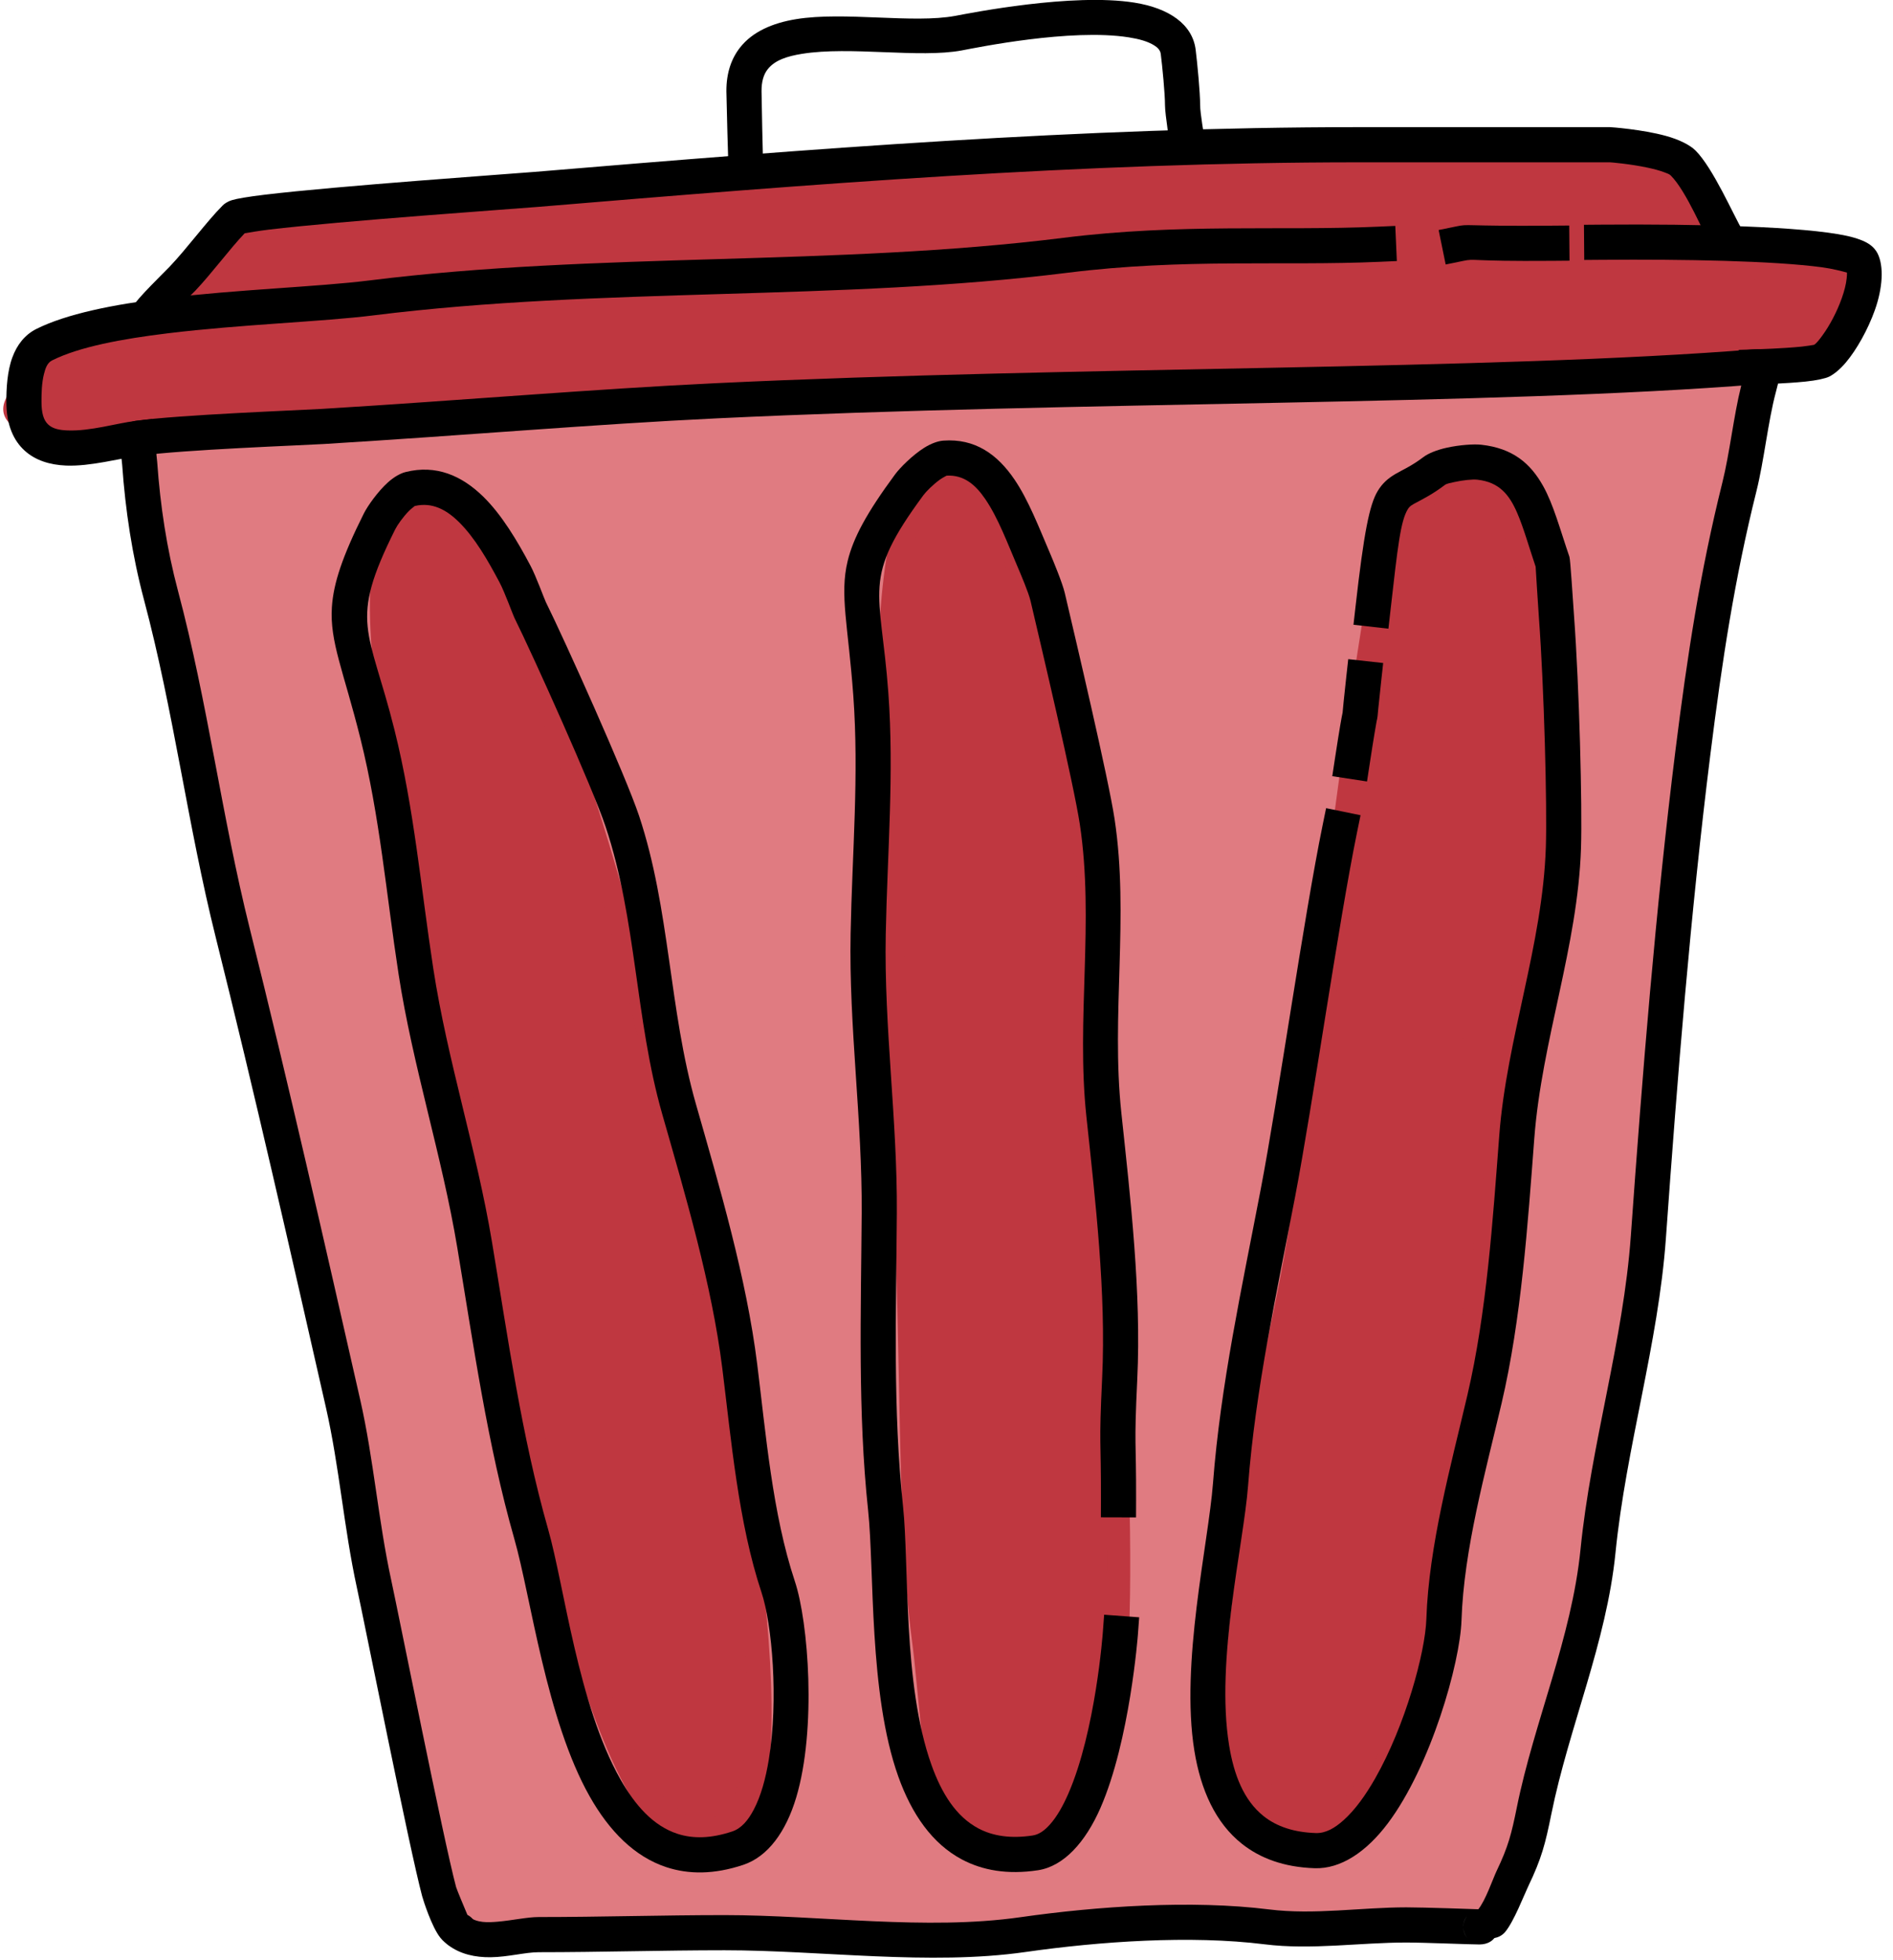 <?xml version="1.0" encoding="UTF-8" standalone="no"?>
<!DOCTYPE svg PUBLIC "-//W3C//DTD SVG 1.1//EN" "http://www.w3.org/Graphics/SVG/1.1/DTD/svg11.dtd">
<svg width="100%" height="100%" viewBox="0 0 1914 1981" version="1.1" xmlns="http://www.w3.org/2000/svg" xmlns:xlink="http://www.w3.org/1999/xlink" xml:space="preserve" xmlns:serif="http://www.serif.com/" style="fill-rule:evenodd;clip-rule:evenodd;stroke-linecap:square;stroke-linejoin:round;stroke-miterlimit:1.5;">
    <g transform="matrix(1,0,0,1,-687.88,-386.077)">
        <g id="Artboard1" transform="matrix(0.566,0,0,0.655,0,0)">
            <rect x="0" y="0" width="5691.67" height="4266.67" style="fill:none;"/>
            <g>
                <g transform="matrix(2.118,0,0,1.689,-2913.17,-1172.57)">
                    <path d="M3431.96,1389C2978.14,1397.39 2522.89,1415.85 2065.95,1446.05L2332.39,2813.37L3212.09,2791.06L3299.05,2441.06L3431.96,1389Z" style="fill:rgb(224,123,129);"/>
                </g>
                <g transform="matrix(1.765,0,0,1.526,-1992.92,-730.337)">
                    <path d="M2290.77,2801.48C2288.78,2796.77 2280.01,2775.93 2279.32,2773.38C2266.6,2726 2221.34,2498.19 2213.66,2462.93C2200.5,2402.51 2195.95,2340.7 2182.26,2280.47C2146.1,2121.38 2109.97,1961.9 2070.44,1803.79C2042.16,1690.67 2027.87,1575.03 1997.85,1462.45C1986.44,1419.67 1979.9,1376 1976.84,1332.5C1976.45,1326.87 1973.33,1302.07 1972.82,1297.95C1972.94,1293.1 1971.1,1288.22 1967.31,1284.61C1963.54,1281.01 1959.6,1279.99 1956.36,1279.74C1954.27,1279.58 1936.43,1281.26 1937.21,1298.94C1937.41,1303.44 1940.92,1328.69 1941.36,1334.99C1944.58,1380.73 1951.49,1426.64 1963.48,1471.62C1993.45,1584.01 2007.7,1699.47 2035.94,1812.41C2075.4,1970.28 2111.47,2129.51 2147.58,2288.36C2161.24,2348.47 2165.76,2410.19 2178.9,2470.5C2186.63,2505.95 2232.18,2734.97 2244.97,2782.6C2246.1,2786.81 2254.63,2813.62 2263.32,2824.55C2269.11,2831.84 2276.05,2834.79 2281.76,2835.11C2291.56,2835.64 2299.96,2828.12 2300.5,2818.32C2300.89,2811.06 2296.87,2804.57 2290.77,2801.48ZM1943.52,1311.03C1947.89,1314.83 1952.37,1315.52 1956.14,1315.23C1951.68,1315.51 1947.13,1314.12 1943.52,1311.03ZM1959.55,1314.69L1959.46,1314.71L1959.52,1314.69L1959.55,1314.69ZM1965.8,1311.65C1963.99,1313.02 1961.98,1314.01 1959.88,1314.6C1961.91,1314.04 1963.91,1313.11 1965.8,1311.65Z"/>
                </g>
                <g transform="matrix(1.765,0,0,1.526,-1992.92,-730.337)">
                    <path d="M3314.89,2795.88C3311.51,2795.76 3258.93,2793.91 3241.04,2793.91C3195.7,2793.91 3147.68,2801.7 3102.12,2796.01C3024.03,2786.25 2928.3,2792.77 2850.41,2803.89C2755.06,2817.51 2647.49,2801.75 2551.07,2801.75C2488.54,2801.75 2425.29,2803.71 2362.89,2803.71C2351.38,2803.71 2336.38,2807.13 2321.27,2808.43C2311.11,2809.3 2300.69,2809.63 2292.63,2803.62C2284.76,2797.76 2273.6,2799.39 2267.74,2807.26C2261.88,2815.13 2263.51,2826.28 2271.38,2832.15C2283.79,2841.39 2298.73,2844.55 2314.27,2844.38C2331.57,2844.18 2349.63,2839.28 2362.89,2839.28C2425.29,2839.28 2488.54,2837.32 2551.07,2837.32C2649.12,2837.32 2758.49,2852.95 2855.45,2839.1C2930.41,2828.39 3022.54,2821.91 3097.7,2831.3C3144.72,2837.18 3194.27,2829.48 3241.04,2829.48C3259.56,2829.48 3306.41,2831.48 3315.19,2831.45C3324.16,2831.42 3328.36,2826.91 3328.87,2826.42C3333.1,2822.36 3334.36,2817.79 3334.34,2813.5C3334.32,2809.67 3333.27,2805.35 3329.43,2801.32C3325.53,2797.22 3320.13,2795.39 3314.89,2795.88ZM3298.78,2814.12C3298.87,2817.83 3299.98,2821.96 3303.66,2825.83C3300.53,2822.53 3298.9,2818.34 3298.78,2814.12ZM3298.77,2813.67L3298.77,2813.84L3298.77,2813.37L3298.77,2813.67ZM3302.92,2802.15C3299.92,2805.64 3298.87,2809.42 3298.78,2813.04C3298.89,2809.15 3300.28,2805.29 3302.92,2802.15Z"/>
                </g>
                <g transform="matrix(1.765,0,0,1.526,-1992.92,-730.337)">
                    <path d="M3579.79,1255.87C3572.45,1285.06 3568.34,1323.31 3560.93,1352.95C3538.49,1442.74 3525.45,1527.96 3513.49,1623.6C3493.24,1785.68 3479.97,1951.41 3468.32,2114.58C3460.71,2221.1 3428.01,2325.49 3417.4,2431.62C3408.42,2521.42 3370.5,2606 3352.98,2692.52C3347.53,2719.42 3344.37,2732.26 3332.41,2757.2C3328.81,2764.72 3321.19,2787.1 3313.81,2795.99C3307.54,2803.55 3308.59,2814.77 3316.14,2821.04C3323.69,2827.3 3334.91,2826.26 3341.18,2818.71C3350.05,2808.02 3360.16,2781.61 3364.49,2772.58C3377.99,2744.41 3381.69,2729.95 3387.84,2699.58C3405.6,2611.92 3443.69,2526.14 3452.79,2435.16C3463.44,2328.7 3496.17,2223.97 3503.8,2117.11C3515.41,1954.57 3528.61,1789.47 3548.79,1628.01C3560.56,1533.86 3573.34,1449.96 3595.44,1361.58C3603.08,1331.03 3607.16,1291.27 3614.97,1261.87L3615.05,1261.58L3615.06,1261.53L3615.07,1261.51C3618.64,1248.06 3619.35,1242.86 3619.35,1242.29C3619.36,1237.68 3617.85,1234.88 3617,1233.41C3613.4,1227.1 3608.18,1224.92 3602.99,1224.5C3599.49,1224.22 3595.03,1224.7 3590.48,1228.31C3590.01,1228.69 3586.26,1231.52 3584.18,1237.97C3582.97,1241.74 3580.69,1251.17 3579.79,1255.87Z"/>
                </g>
                <g transform="matrix(0.951,-0.177,0.389,1.567,-928.449,-398.807)">
                    <path d="M2457.15,1416.72C2600.47,1416.72 2678.14,1718.77 2678.14,2084.66C2678.14,2450.54 2629.78,2722.33 2486.45,2722.33C2407.41,2722.33 2347.81,2668.21 2323.96,2529.3C2304.56,2416.33 2313.98,2236.34 2313.98,2072.24C2313.98,1706.36 2313.83,1416.72 2457.15,1416.72Z" style="fill:rgb(191,55,64);stroke:rgb(191,55,64);stroke-width:42.4px;"/>
                </g>
                <g transform="matrix(1.765,0,0,1.526,-1992.92,-730.337)">
                    <path d="M2370.14,1473.73C2368.49,1470.39 2360.28,1447.7 2354.74,1437.24C2341.2,1411.64 2325.55,1385.53 2306.98,1367.32C2284.99,1345.74 2259.02,1334.56 2228.19,1342.27C2222.91,1343.59 2216.48,1347.2 2210.29,1352.77C2200.14,1361.91 2189.75,1376.58 2185.87,1384.35C2164.17,1427.75 2155.22,1454.73 2153.62,1478.85C2151.31,1513.89 2165.34,1543.17 2182.47,1611.7C2202.15,1690.4 2208.69,1769.31 2221.07,1849.77C2235.45,1943.2 2264.98,2033.32 2280.51,2126.53C2296.84,2224.5 2311.03,2325.92 2338.31,2421.43C2355.13,2480.3 2370.47,2603.86 2414.58,2681.78C2434.35,2716.71 2459.95,2742.8 2492.44,2753.37C2514.65,2760.6 2540.28,2760.83 2569.98,2750.93C2594.95,2742.61 2613.2,2717.47 2623.59,2682.72C2644.27,2613.48 2635.95,2505.43 2622.2,2464.18C2599.45,2395.92 2592.82,2314.42 2584.05,2244.31C2573.2,2157.45 2546.09,2065.59 2522.05,1981.48C2494.7,1885.76 2495.94,1784.27 2464.47,1689.85C2451.09,1649.73 2389.78,1513.39 2370.14,1473.73ZM2237.48,1376.62C2255.07,1372.5 2269.47,1380.34 2282.07,1392.71C2298.25,1408.58 2311.5,1431.58 2323.3,1453.88C2328.7,1464.09 2336.65,1486.25 2338.26,1489.51C2357.49,1528.35 2417.63,1661.81 2430.72,1701.1C2462.03,1795.03 2460.65,1896.03 2487.85,1991.25C2511.4,2073.66 2538.12,2163.62 2548.76,2248.72C2557.8,2321.03 2564.99,2405.03 2588.45,2475.43C2599.12,2507.44 2605.83,2583.89 2595.81,2644.55C2592.65,2663.73 2587.84,2681.29 2580.62,2695.03C2575.01,2705.71 2568.22,2714.02 2558.73,2717.18C2537.55,2724.25 2519.29,2724.7 2503.44,2719.55C2478.85,2711.54 2460.5,2690.7 2445.53,2664.25C2402.78,2588.74 2388.81,2468.71 2372.51,2411.66C2345.59,2317.43 2331.71,2217.34 2315.6,2120.68C2300.09,2027.61 2270.58,1937.64 2256.23,1844.36C2243.68,1762.8 2236.92,1682.85 2216.98,1603.08C2191.14,1499.7 2170.12,1495.38 2217.68,1400.25C2219.93,1395.76 2225.51,1387.91 2231.36,1381.86C2233.3,1379.85 2236.73,1377.2 2237.48,1376.62Z"/>
                </g>
                <g transform="matrix(0.971,-0.047,0.105,1.601,344.975,-839.899)">
                    <path d="M2482.08,1424.48C2554.79,1424.48 2648.14,1531.25 2683.88,1690.15C2718.59,1844.47 2696.75,2048.29 2696.75,2228.55C2696.75,2369.15 2690.38,2497.51 2670.07,2574.07C2637.52,2696.74 2574.7,2722.33 2486.45,2722.33C2443.71,2722.33 2379.32,2720.96 2349.05,2685.98C2323.01,2655.89 2328.71,2597.23 2319.96,2536.26C2304.77,2430.38 2331.38,2266.38 2332.84,2100.93C2336.06,1735.05 2338.75,1424.48 2482.08,1424.48Z" style="fill:rgb(191,55,64);stroke:rgb(191,55,64);stroke-width:42.4px;"/>
                </g>
                <g transform="matrix(0.97,0.067,-0.148,1.598,1630.7,-1083.89)">
                    <path d="M2486.45,1396.45C2566.3,1396.45 2648.73,1496.78 2667.32,1648.89C2682.09,1769.83 2662.2,1924.96 2640.41,2085.55C2601.93,2369.24 2587.06,2526.78 2525.03,2655.15C2513.84,2678.3 2490.65,2672.7 2475.98,2694.52C2442.86,2743.79 2305.39,2716.24 2254.91,2644.9C2223.51,2600.52 2251.38,2513.89 2242.29,2439.57C2230.72,2344.92 2298.12,2196.9 2298.12,2076.84C2298.12,1828 2329.43,1594.27 2351.65,1472.39C2357.5,1440.29 2440.6,1396.45 2486.45,1396.45Z" style="fill:rgb(191,55,64);stroke:rgb(191,55,64);stroke-width:42.4px;"/>
                </g>
                <g transform="matrix(0.109,1.131,-2.713,0.195,8185.85,-2145.64)">
                    <path d="M2494.77,1534.99C2540.07,1534.99 2525.06,1443.77 2557.58,1460.91C2566.91,1465.83 2614.52,1455.11 2632.17,1479.82C2643.05,1495.05 2650,1516.67 2654.7,1539.93C2662.64,1579.19 2568.6,2117.28 2560.22,2574.74C2559.78,2598.52 2564.75,2612.88 2550.08,2634.7C2516.96,2683.97 2457.94,2629.48 2407.46,2558.14C2376.05,2513.76 2298.18,2542.1 2289.09,2467.78C2277.52,2373.13 2298.12,2196.9 2298.12,2076.84C2298.12,1828 2311.49,1746.95 2333.7,1625.07C2339.56,1592.97 2448.92,1534.99 2494.77,1534.99Z" style="fill:rgb(191,55,64);stroke:rgb(191,55,64);stroke-width:29.38px;"/>
                </g>
                <g transform="matrix(1.739,0.261,-0.302,1.503,-568.961,-1329.5)">
                    <path d="M2237.48,1376.62C2254.79,1372.58 2268.15,1380.92 2280.19,1393.33C2296.31,1409.93 2309.98,1433.52 2324.12,1455.26C2328.21,1461.55 2339.47,1478.9 2342.9,1486.96C2360.51,1528.35 2417.57,1661.64 2430.72,1701.1C2462.03,1795.03 2460.65,1896.03 2487.85,1991.25C2511.4,2073.66 2538.12,2163.62 2548.76,2248.72C2557.72,2320.39 2557.79,2306.86 2568.69,2370.7L2571.69,2388.23L2606.75,2382.24L2603.76,2364.71C2592.99,2301.7 2592.9,2315.05 2584.05,2244.31C2573.2,2157.45 2546.09,2065.59 2522.05,1981.48C2494.7,1885.76 2495.94,1784.27 2464.47,1689.85C2451.15,1649.9 2393.46,1514.94 2375.63,1473.03C2371.63,1463.62 2358.72,1443.22 2353.93,1435.87C2338.52,1412.16 2323.29,1386.65 2305.71,1368.55C2284.2,1346.4 2259.28,1334.5 2228.19,1342.27C2222.91,1343.59 2216.48,1347.2 2210.29,1352.77C2200.14,1361.91 2189.75,1376.58 2185.87,1384.35C2164.17,1427.75 2155.22,1454.73 2153.62,1478.85C2151.31,1513.89 2165.34,1543.17 2182.47,1611.7C2202.15,1690.4 2208.69,1769.31 2221.07,1849.77C2235.45,1943.2 2264.98,2033.32 2280.51,2126.53C2296.84,2224.5 2311.03,2325.92 2338.31,2421.43C2355.13,2480.3 2370.47,2603.86 2414.58,2681.78C2434.35,2716.71 2459.95,2742.8 2492.44,2753.37C2514.65,2760.6 2540.28,2760.83 2569.98,2750.93C2595.03,2742.58 2612.51,2714.85 2621.56,2677.95C2639.24,2605.83 2628.91,2498.95 2628.91,2498.95L2627.17,2481.26L2591.77,2484.74L2593.51,2502.44C2593.51,2502.44 2603.51,2602.18 2587.01,2669.48C2583.84,2682.41 2579.73,2694.07 2574.08,2703.16C2569.94,2709.81 2565.15,2715.05 2558.73,2717.18C2537.55,2724.25 2519.29,2724.7 2503.44,2719.55C2478.85,2711.54 2460.5,2690.7 2445.53,2664.25C2402.78,2588.74 2388.81,2468.71 2372.51,2411.66C2345.59,2317.43 2331.71,2217.34 2315.6,2120.68C2300.09,2027.61 2270.58,1937.64 2256.23,1844.36C2243.68,1762.8 2236.92,1682.85 2216.98,1603.08C2191.14,1499.7 2170.12,1495.38 2217.68,1400.25C2219.93,1395.76 2225.51,1387.91 2231.36,1381.86C2233.3,1379.85 2236.73,1377.2 2237.48,1376.62Z"/>
                </g>
                <g transform="matrix(1.656,0.53,-0.613,1.431,994.32,-1825.9)">
                    <path d="M2190.72,1645.06C2191.39,1649.72 2193.49,1661.74 2199.65,1691.57L2203.24,1708.99L2238.07,1701.8L2234.48,1684.38C2228.64,1656.08 2226.35,1643.13 2225.98,1641.02C2225.87,1639.75 2225.66,1638.24 2225.27,1636.82L2225.33,1636.85C2225.33,1636.85 2222.91,1628.18 2216.12,1601.01L2211.8,1583.75L2177.3,1592.38L2181.61,1609.63C2186.95,1630.98 2189.52,1640.73 2190.72,1645.06Z"/>
                </g>
                <g transform="matrix(1.656,0.53,-0.613,1.431,994.32,-1825.9)">
                    <path d="M2322.63,1438.84C2324.25,1442.5 2337.84,1473.38 2343.88,1486.61C2373.33,1551.04 2417.59,1661.72 2430.72,1701.1C2462.03,1795.03 2460.65,1896.03 2487.85,1991.25C2511.4,2073.66 2538.12,2163.62 2548.76,2248.72C2557.8,2321.03 2564.99,2405.03 2588.45,2475.43C2599.12,2507.44 2605.83,2583.89 2595.81,2644.55C2592.65,2663.73 2587.84,2681.29 2580.62,2695.03C2575.01,2705.71 2568.22,2714.02 2558.73,2717.18C2537.55,2724.25 2519.29,2724.7 2503.44,2719.55C2478.85,2711.54 2460.5,2690.7 2445.53,2664.25C2402.78,2588.74 2388.81,2468.71 2372.51,2411.66C2345.59,2317.43 2331.71,2217.34 2315.6,2120.68C2300.08,2027.6 2260.83,1846.95 2246.47,1753.65L2243.77,1736.07L2208.61,1741.48L2211.32,1759.06C2225.69,1852.47 2264.98,2033.33 2280.51,2126.53C2296.84,2224.5 2311.03,2325.92 2338.31,2421.43C2355.13,2480.3 2370.47,2603.86 2414.58,2681.78C2434.35,2716.71 2459.95,2742.8 2492.44,2753.37C2514.65,2760.6 2540.28,2760.83 2569.98,2750.93C2594.95,2742.61 2613.2,2717.47 2623.59,2682.72C2644.27,2613.48 2635.95,2505.43 2622.2,2464.18C2599.45,2395.92 2592.82,2314.42 2584.05,2244.31C2573.2,2157.45 2546.09,2065.59 2522.05,1981.48C2494.7,1885.76 2495.94,1784.27 2464.47,1689.85C2451.12,1649.82 2406.16,1537.32 2376.24,1471.83C2368.39,1454.65 2353.18,1420.02 2351.2,1417.59C2332.56,1394.74 2317.74,1373.62 2301.38,1359.66C2281.37,1342.59 2259.28,1334.5 2228.19,1342.27C2220.77,1344.12 2207.45,1350.18 2196.61,1357.15C2187.98,1362.69 2181.02,1369.06 2177.83,1374.05C2169.19,1387.58 2161.93,1394.12 2156.98,1400.25C2151.61,1406.9 2148.02,1413.31 2146.25,1422.43C2143.18,1438.29 2147.62,1466.49 2165.93,1540.62L2170.19,1557.89L2204.72,1549.36L2200.46,1532.09C2184.47,1467.33 2178.48,1443.06 2181.17,1429.21C2181.95,1425.17 2184.27,1422.94 2186.99,1419.84C2192.44,1413.63 2199.53,1406.17 2207.81,1393.19C2209.09,1391.19 2212.39,1389.28 2215.84,1387.07C2223.09,1382.41 2231.85,1378.02 2236.82,1376.78C2258.62,1371.33 2272.58,1380.02 2286.23,1394.3C2297.85,1406.47 2309.12,1422.18 2322.63,1438.84Z"/>
                </g>
                <g transform="matrix(1.765,0,0,1.526,-1992.89,-729.134)">
                    <path d="M3687.03,1139.74C3687.15,1141.49 3686.95,1143.46 3686.74,1145.56C3686.1,1151.77 3684.27,1158.69 3681.77,1165.72C3676.95,1179.3 3669.62,1193.17 3662.28,1203.2C3659.14,1207.48 3656.41,1211.14 3653.75,1212.82C3652.21,1213.09 3646.07,1214.13 3641.39,1214.61C3622.34,1216.54 3595.35,1217.36 3595.35,1217.36L3577.57,1217.91L3578.67,1253.47L3596.45,1252.92C3596.45,1252.92 3624.9,1252.03 3644.97,1250C3656.32,1248.85 3665.5,1246.76 3668.97,1245.02C3674.08,1242.47 3680.15,1237.52 3686.13,1230.4C3696.76,1217.77 3708.23,1197.48 3715.29,1177.63C3723.22,1155.31 3724.52,1133.37 3718.03,1120.43C3716.39,1117.15 3713.6,1113.66 3709.02,1110.67C3704.61,1107.8 3697.16,1104.86 3686.92,1102.61C3643.6,1093.09 3536.24,1090.49 3438.63,1091.27L3420.84,1091.41L3421.13,1126.98L3438.91,1126.84C3522.02,1126.17 3612.4,1127.78 3661.94,1134.41C3671.94,1135.76 3682.34,1138.44 3687.03,1139.74Z"/>
                </g>
                <g transform="matrix(1.765,0,0,1.526,-1992.89,-729.134)">
                    <path d="M3388.15,1092.3C3295.39,1093.04 3305.79,1090.16 3291.17,1093.15L3273.75,1096.71L3280.88,1131.56L3298.3,1128C3311.89,1125.21 3302.23,1128.56 3388.44,1127.87L3406.22,1127.72L3405.94,1092.16L3388.15,1092.3Z"/>
                </g>
                <g transform="matrix(1.765,0,0,1.526,-1992.89,-729.134)">
                    <path d="M3212.12,1093.34C3113.77,1097.69 3012.33,1089.81 2894.16,1104.58C2661.98,1133.6 2423.37,1118.72 2191.18,1147.75C2139.86,1154.16 2057.07,1156.87 1983.42,1165.82C1931.96,1172.08 1884.83,1181.6 1854.5,1196.76C1842.71,1202.66 1834.87,1212.92 1830.24,1225.43C1824.97,1239.64 1824.11,1257 1824.11,1270.23C1824.11,1294.6 1831.84,1309.96 1842.6,1319.79C1853.39,1329.64 1868.06,1334.25 1884.56,1334.93C1909.5,1335.94 1939.25,1327.44 1958.4,1325.19L1976.06,1323.12L1971.92,1287.8L1954.26,1289.87C1936.54,1291.94 1909.08,1300.33 1886.01,1299.39C1878.51,1299.08 1871.5,1298.01 1866.59,1293.52C1861.64,1289.01 1859.68,1281.42 1859.68,1270.23C1859.68,1262.02 1859.84,1251.64 1862.21,1242.29C1863.63,1236.67 1865.41,1231.08 1870.4,1228.58C1897.97,1214.8 1940.95,1206.82 1987.71,1201.13C2061.41,1192.17 2144.24,1189.46 2195.59,1183.04C2427.78,1154.02 2666.39,1168.9 2898.58,1139.88C3015.68,1125.24 3116.23,1133.19 3213.69,1128.87L3231.46,1128.09L3229.88,1092.55L3212.12,1093.34Z"/>
                </g>
                <g transform="matrix(1.765,0,0,1.526,-1992.92,-730.337)">
                    <path d="M1984.21,1190.78C1985.34,1189.4 1987.31,1187.06 1988.93,1185.32C1998.23,1175.34 2012.12,1162.3 2015.12,1159.14C2032.13,1141.24 2049.92,1116.98 2065.31,1100.82C2069.64,1100.05 2079.73,1098.31 2089.63,1097.12C2162.77,1088.32 2337.97,1076.12 2361.36,1074.17C2638.51,1051.08 2913.14,1029.02 3192.36,1029.02L3447.25,1029.02C3447.93,1029.02 3467.44,1030.58 3485.73,1034.51C3491.52,1035.76 3497.19,1037.24 3502.01,1039.04C3504.78,1040.08 3507.27,1040.9 3508.67,1042.31C3524.79,1058.42 3542.1,1101.38 3551.11,1116.81C3556.06,1125.29 3566.96,1128.15 3575.44,1123.19C3583.91,1118.24 3586.77,1107.34 3581.82,1098.87C3571.86,1081.82 3551.63,1034.97 3533.82,1017.15C3528.01,1011.34 3517.06,1005.98 3504.02,1002.37C3479.85,995.686 3448.2,993.446 3447.25,993.446L3192.36,993.446C2912.14,993.446 2636.54,1015.55 2358.41,1038.73C2334.91,1040.69 2158.87,1052.96 2085.38,1061.81C2069.14,1063.76 2057.46,1065.73 2052.54,1067.26C2047.44,1068.85 2044.53,1071.21 2043.09,1072.65C2026.89,1088.86 2007.65,1115.37 1989.33,1134.64C1984.59,1139.63 1955.79,1167.46 1951.8,1175.36C1947.01,1184.82 1950.35,1191.96 1953.06,1195.63C1958.88,1203.53 1970.03,1205.21 1977.93,1199.38C1980.97,1197.14 1983.09,1194.11 1984.21,1190.78ZM1982.22,1175.29C1984.66,1178.98 1985.54,1183.29 1984.99,1187.41C1986.19,1182.05 1984.03,1177.89 1982.22,1175.29Z"/>
                </g>
                <g transform="matrix(1.765,0,0,1.526,-1992.92,-730.337)">
                    <path d="M3001.98,1012.3C3002.38,1016.21 3004.09,1020.02 3007.08,1023.02C3014.03,1029.96 3025.3,1029.96 3032.24,1023.02C3032.4,1022.86 3038.78,1017.51 3037.11,1006.84C3036.39,1002.26 3032.39,979.241 3032.39,971.296C3032.39,958.394 3029.54,928.733 3027.85,915.137C3024.67,889.63 3001.25,873.099 2965.68,867.488C2902.93,857.588 2800.52,877.913 2784.68,880.879C2741.91,888.883 2672.31,876.298 2623.56,884.211C2599.05,888.189 2579.2,897.208 2566.91,912.697C2558.17,923.717 2552.82,938.117 2552.9,957.2C2552.92,960.113 2554.76,1038.36 2555.48,1042.1C2557.34,1051.74 2566.67,1058.06 2576.31,1056.2C2585.95,1054.35 2592.27,1045.02 2590.41,1035.38C2589.75,1031.92 2588.48,959.727 2588.47,957.039C2588.43,947.585 2590.45,940.261 2594.78,934.802C2602.1,925.569 2614.65,921.692 2629.26,919.321C2678.27,911.366 2748.23,923.887 2791.22,915.841C2806.01,913.073 2901.56,893.381 2960.14,902.622C2970.42,904.244 2979.4,906.65 2985.94,910.781C2989.42,912.974 2992.07,915.628 2992.55,919.538C2994.12,932.07 2996.82,959.403 2996.82,971.296C2996.82,980.459 3001.97,1012.33 3001.97,1012.33L3001.98,1012.3Z"/>
                </g>
                <g transform="matrix(1.765,0,0,1.526,-1992.92,-730.337)">
                    <ellipse cx="3305.86" cy="1914.16" rx="8.274" ry="3.654" style="fill:rgb(191,55,64);"/>
                </g>
                <g transform="matrix(1.765,0,0,1.526,-1992.92,-730.337)">
                    <path d="M1959.75,1325.72C2002.98,1319.65 2122.87,1315.29 2145.6,1313.91C2289.67,1305.14 2419.54,1293.85 2543.55,1287.95C2912.2,1270.39 3327.71,1275.26 3598.01,1253.46C3607.79,1252.67 3615.1,1244.09 3614.31,1234.3C3613.52,1224.52 3604.93,1217.22 3595.15,1218.01C3325.15,1239.78 2910.1,1234.88 2541.85,1252.42C2417.7,1258.33 2287.68,1269.63 2143.44,1278.41C2120.37,1279.81 1998.68,1284.34 1954.8,1290.5C1945.08,1291.86 1938.3,1300.86 1939.66,1310.58C1941.03,1320.3 1950.03,1327.09 1959.75,1325.72Z"/>
                </g>
            </g>
        </g>
    </g>
</svg>
